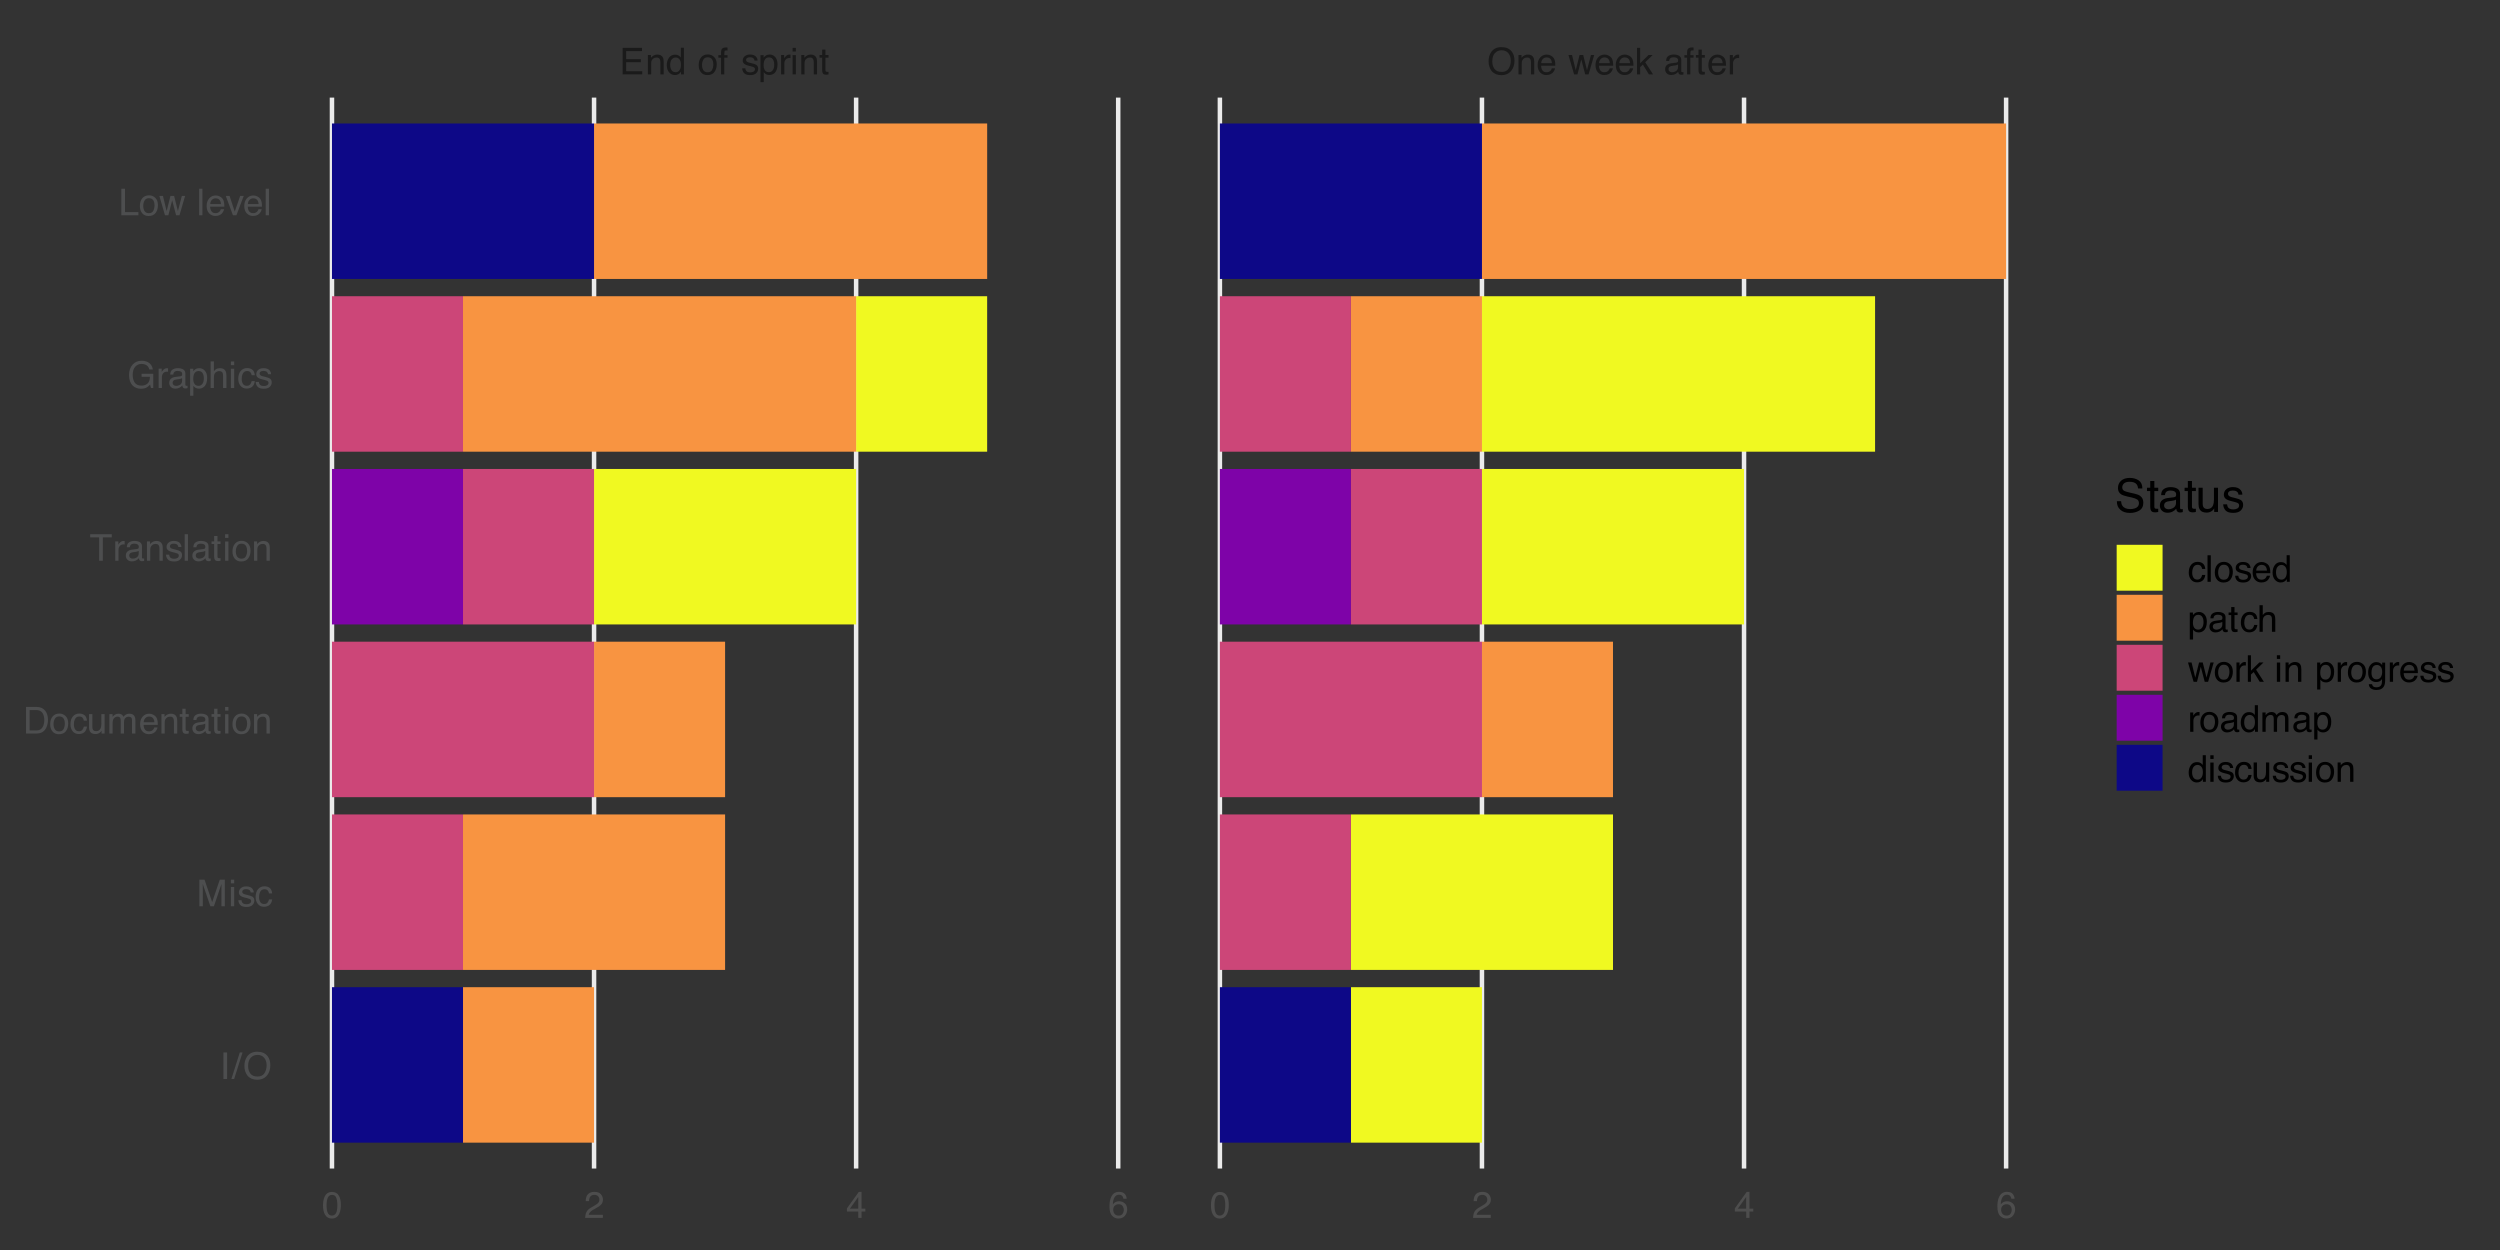 <?xml version="1.0" encoding="UTF-8"?>
<svg xmlns="http://www.w3.org/2000/svg" xmlns:xlink="http://www.w3.org/1999/xlink" width="864" height="432" viewBox="0 0 864 432">
<rect x="0" y="0" width="864" height="432" fill="#333333" stroke="none"/>
<defs>
<g>
<g id="glyph-0-0">
<path d="M 0.406 0 L 0.406 -9.172 L 7.703 -9.172 L 7.703 0 Z M 6.547 -1.156 L 6.547 -8.031 L 1.562 -8.031 L 1.562 -1.156 Z M 6.547 -1.156 "/>
</g>
<g id="glyph-0-1">
<path d="M 1.094 -9.172 L 7.781 -9.172 L 7.781 -8.047 L 2.312 -8.047 L 2.312 -5.266 L 7.375 -5.266 L 7.375 -4.203 L 2.312 -4.203 L 2.312 -1.094 L 7.875 -1.094 L 7.875 0 L 1.094 0 Z M 4.484 -9.172 Z M 4.484 -9.172 "/>
</g>
<g id="glyph-0-2">
<path d="M 0.828 -6.688 L 1.891 -6.688 L 1.891 -5.75 C 2.211 -6.133 2.551 -6.41 2.906 -6.578 C 3.258 -6.754 3.648 -6.844 4.078 -6.844 C 5.023 -6.844 5.664 -6.508 6 -5.844 C 6.188 -5.488 6.281 -4.973 6.281 -4.297 L 6.281 0 L 5.141 0 L 5.141 -4.219 C 5.141 -4.625 5.078 -4.953 4.953 -5.203 C 4.754 -5.617 4.395 -5.828 3.875 -5.828 C 3.602 -5.828 3.383 -5.801 3.219 -5.75 C 2.906 -5.656 2.633 -5.473 2.406 -5.203 C 2.219 -4.984 2.094 -4.754 2.031 -4.516 C 1.977 -4.273 1.953 -3.938 1.953 -3.5 L 1.953 0 L 0.828 0 Z M 3.469 -6.859 Z M 3.469 -6.859 "/>
</g>
<g id="glyph-0-3">
<path d="M 1.531 -3.266 C 1.531 -2.547 1.68 -1.945 1.984 -1.469 C 2.297 -0.988 2.785 -0.75 3.453 -0.75 C 3.973 -0.75 4.398 -0.973 4.734 -1.422 C 5.078 -1.867 5.25 -2.508 5.25 -3.344 C 5.25 -4.188 5.07 -4.812 4.719 -5.219 C 4.375 -5.625 3.945 -5.828 3.438 -5.828 C 2.875 -5.828 2.414 -5.609 2.062 -5.172 C 1.707 -4.742 1.531 -4.109 1.531 -3.266 Z M 3.234 -6.812 C 3.742 -6.812 4.172 -6.703 4.516 -6.484 C 4.711 -6.359 4.941 -6.141 5.203 -5.828 L 5.203 -9.203 L 6.281 -9.203 L 6.281 0 L 5.266 0 L 5.266 -0.938 C 5.004 -0.52 4.691 -0.219 4.328 -0.031 C 3.973 0.145 3.566 0.234 3.109 0.234 C 2.359 0.234 1.707 -0.078 1.156 -0.703 C 0.613 -1.328 0.344 -2.16 0.344 -3.203 C 0.344 -4.18 0.594 -5.023 1.094 -5.734 C 1.594 -6.453 2.305 -6.812 3.234 -6.812 Z M 3.234 -6.812 "/>
</g>
<g id="glyph-0-4">
</g>
<g id="glyph-0-5">
<path d="M 3.484 -0.719 C 4.223 -0.719 4.734 -1 5.016 -1.562 C 5.297 -2.133 5.438 -2.766 5.438 -3.453 C 5.438 -4.078 5.332 -4.586 5.125 -4.984 C 4.812 -5.598 4.27 -5.906 3.5 -5.906 C 2.812 -5.906 2.312 -5.641 2 -5.109 C 1.688 -4.586 1.531 -3.957 1.531 -3.219 C 1.531 -2.508 1.688 -1.914 2 -1.438 C 2.312 -0.957 2.805 -0.719 3.484 -0.719 Z M 3.531 -6.891 C 4.383 -6.891 5.109 -6.598 5.703 -6.016 C 6.305 -5.441 6.609 -4.598 6.609 -3.484 C 6.609 -2.41 6.344 -1.52 5.812 -0.812 C 5.289 -0.102 4.477 0.25 3.375 0.25 C 2.457 0.25 1.727 -0.062 1.188 -0.688 C 0.645 -1.312 0.375 -2.148 0.375 -3.203 C 0.375 -4.328 0.656 -5.223 1.219 -5.891 C 1.789 -6.555 2.562 -6.891 3.531 -6.891 Z M 3.484 -6.859 Z M 3.484 -6.859 "/>
</g>
<g id="glyph-0-6">
<path d="M 1.109 -7.703 C 1.117 -8.172 1.195 -8.516 1.344 -8.734 C 1.613 -9.117 2.125 -9.312 2.875 -9.312 C 2.938 -9.312 3.004 -9.305 3.078 -9.297 C 3.16 -9.297 3.25 -9.289 3.344 -9.281 L 3.344 -8.266 C 3.227 -8.266 3.145 -8.266 3.094 -8.266 C 3.039 -8.273 2.988 -8.281 2.938 -8.281 C 2.602 -8.281 2.398 -8.191 2.328 -8.016 C 2.266 -7.836 2.234 -7.383 2.234 -6.656 L 3.344 -6.656 L 3.344 -5.781 L 2.219 -5.781 L 2.219 0 L 1.109 0 L 1.109 -5.781 L 0.172 -5.781 L 0.172 -6.656 L 1.109 -6.656 Z M 1.109 -7.703 "/>
</g>
<g id="glyph-0-7">
<path d="M 1.5 -2.094 C 1.531 -1.719 1.625 -1.43 1.781 -1.234 C 2.062 -0.867 2.551 -0.688 3.25 -0.688 C 3.664 -0.688 4.031 -0.773 4.344 -0.953 C 4.664 -1.141 4.828 -1.426 4.828 -1.812 C 4.828 -2.094 4.695 -2.312 4.438 -2.469 C 4.281 -2.551 3.961 -2.656 3.484 -2.781 L 2.594 -3 C 2.02 -3.145 1.598 -3.305 1.328 -3.484 C 0.836 -3.785 0.594 -4.207 0.594 -4.75 C 0.594 -5.375 0.82 -5.879 1.281 -6.266 C 1.738 -6.66 2.352 -6.859 3.125 -6.859 C 4.133 -6.859 4.863 -6.566 5.312 -5.984 C 5.582 -5.609 5.719 -5.203 5.719 -4.766 L 4.656 -4.766 C 4.633 -5.023 4.539 -5.258 4.375 -5.469 C 4.125 -5.758 3.676 -5.906 3.031 -5.906 C 2.613 -5.906 2.297 -5.82 2.078 -5.656 C 1.859 -5.5 1.75 -5.285 1.75 -5.016 C 1.75 -4.723 1.891 -4.488 2.172 -4.312 C 2.336 -4.207 2.582 -4.117 2.906 -4.047 L 3.656 -3.859 C 4.469 -3.66 5.008 -3.473 5.281 -3.297 C 5.719 -3.004 5.938 -2.551 5.938 -1.938 C 5.938 -1.344 5.707 -0.828 5.25 -0.391 C 4.801 0.035 4.113 0.25 3.188 0.25 C 2.195 0.25 1.492 0.023 1.078 -0.422 C 0.66 -0.867 0.438 -1.426 0.406 -2.094 Z M 3.156 -6.859 Z M 3.156 -6.859 "/>
</g>
<g id="glyph-0-8">
<path d="M 3.656 -0.75 C 4.176 -0.75 4.609 -0.969 4.953 -1.406 C 5.305 -1.852 5.484 -2.516 5.484 -3.391 C 5.484 -3.922 5.406 -4.379 5.25 -4.766 C 4.957 -5.504 4.426 -5.875 3.656 -5.875 C 2.875 -5.875 2.336 -5.484 2.047 -4.703 C 1.891 -4.285 1.812 -3.754 1.812 -3.109 C 1.812 -2.598 1.891 -2.16 2.047 -1.797 C 2.336 -1.098 2.875 -0.75 3.656 -0.75 Z M 0.734 -6.656 L 1.828 -6.656 L 1.828 -5.781 C 2.055 -6.082 2.301 -6.316 2.562 -6.484 C 2.945 -6.734 3.395 -6.859 3.906 -6.859 C 4.664 -6.859 5.305 -6.566 5.828 -5.984 C 6.359 -5.398 6.625 -4.57 6.625 -3.5 C 6.625 -2.039 6.242 -1 5.484 -0.375 C 5.004 0.02 4.441 0.219 3.797 0.219 C 3.297 0.219 2.875 0.109 2.531 -0.109 C 2.332 -0.234 2.109 -0.445 1.859 -0.75 L 1.859 2.672 L 0.734 2.672 Z M 0.734 -6.656 "/>
</g>
<g id="glyph-0-9">
<path d="M 0.859 -6.688 L 1.922 -6.688 L 1.922 -5.531 C 2.016 -5.758 2.227 -6.035 2.562 -6.359 C 2.906 -6.68 3.301 -6.844 3.75 -6.844 C 3.77 -6.844 3.805 -6.836 3.859 -6.828 C 3.91 -6.828 3.992 -6.82 4.109 -6.812 L 4.109 -5.625 C 4.047 -5.633 3.984 -5.641 3.922 -5.641 C 3.867 -5.648 3.812 -5.656 3.75 -5.656 C 3.176 -5.656 2.738 -5.473 2.438 -5.109 C 2.133 -4.742 1.984 -4.32 1.984 -3.844 L 1.984 0 L 0.859 0 Z M 0.859 -6.688 "/>
</g>
<g id="glyph-0-10">
<path d="M 0.828 -6.656 L 1.969 -6.656 L 1.969 0 L 0.828 0 Z M 0.828 -9.172 L 1.969 -9.172 L 1.969 -7.906 L 0.828 -7.906 Z M 0.828 -9.172 "/>
</g>
<g id="glyph-0-11">
<path d="M 1.047 -8.562 L 2.188 -8.562 L 2.188 -6.688 L 3.25 -6.688 L 3.25 -5.781 L 2.188 -5.781 L 2.188 -1.406 C 2.188 -1.176 2.266 -1.02 2.422 -0.938 C 2.516 -0.895 2.66 -0.875 2.859 -0.875 C 2.91 -0.875 2.969 -0.875 3.031 -0.875 C 3.094 -0.875 3.164 -0.879 3.25 -0.891 L 3.25 0 C 3.125 0.039 2.988 0.066 2.844 0.078 C 2.707 0.098 2.562 0.109 2.406 0.109 C 1.875 0.109 1.516 -0.023 1.328 -0.297 C 1.141 -0.566 1.047 -0.914 1.047 -1.344 L 1.047 -5.781 L 0.141 -5.781 L 0.141 -6.688 L 1.047 -6.688 Z M 1.047 -8.562 "/>
</g>
<g id="glyph-0-12">
<path d="M 4.938 -9.422 C 6.551 -9.422 7.75 -8.898 8.531 -7.859 C 9.145 -7.047 9.453 -6.008 9.453 -4.75 C 9.453 -3.375 9.102 -2.234 8.406 -1.328 C 7.582 -0.266 6.414 0.266 4.906 0.266 C 3.5 0.266 2.391 -0.195 1.578 -1.125 C 0.859 -2.031 0.5 -3.172 0.5 -4.547 C 0.5 -5.785 0.805 -6.848 1.422 -7.734 C 2.211 -8.859 3.383 -9.422 4.938 -9.422 Z M 5.062 -0.844 C 6.156 -0.844 6.945 -1.234 7.438 -2.016 C 7.926 -2.805 8.172 -3.711 8.172 -4.734 C 8.172 -5.805 7.891 -6.672 7.328 -7.328 C 6.766 -7.992 5.992 -8.328 5.016 -8.328 C 4.066 -8.328 3.289 -8 2.688 -7.344 C 2.082 -6.695 1.781 -5.738 1.781 -4.469 C 1.781 -3.445 2.035 -2.586 2.547 -1.891 C 3.066 -1.191 3.906 -0.844 5.062 -0.844 Z M 4.969 -9.422 Z M 4.969 -9.422 "/>
</g>
<g id="glyph-0-13">
<path d="M 3.609 -6.844 C 4.086 -6.844 4.547 -6.727 4.984 -6.5 C 5.43 -6.281 5.773 -5.992 6.016 -5.641 C 6.234 -5.305 6.379 -4.914 6.453 -4.469 C 6.523 -4.156 6.562 -3.66 6.562 -2.984 L 1.656 -2.984 C 1.676 -2.305 1.836 -1.758 2.141 -1.344 C 2.441 -0.938 2.906 -0.734 3.531 -0.734 C 4.113 -0.734 4.582 -0.926 4.938 -1.312 C 5.133 -1.539 5.273 -1.801 5.359 -2.094 L 6.469 -2.094 C 6.438 -1.852 6.336 -1.582 6.172 -1.281 C 6.016 -0.977 5.832 -0.727 5.625 -0.531 C 5.281 -0.195 4.859 0.023 4.359 0.141 C 4.086 0.203 3.781 0.234 3.438 0.234 C 2.602 0.234 1.895 -0.066 1.312 -0.672 C 0.738 -1.273 0.453 -2.125 0.453 -3.219 C 0.453 -4.289 0.742 -5.16 1.328 -5.828 C 1.91 -6.504 2.672 -6.844 3.609 -6.844 Z M 5.406 -3.875 C 5.363 -4.363 5.258 -4.754 5.094 -5.047 C 4.781 -5.586 4.266 -5.859 3.547 -5.859 C 3.023 -5.859 2.586 -5.672 2.234 -5.297 C 1.891 -4.93 1.707 -4.457 1.688 -3.875 Z M 3.5 -6.859 Z M 3.5 -6.859 "/>
</g>
<g id="glyph-0-14">
<path d="M 1.344 -6.688 L 2.625 -1.422 L 3.938 -6.688 L 5.203 -6.688 L 6.516 -1.453 L 7.875 -6.688 L 9 -6.688 L 7.062 0 L 5.891 0 L 4.531 -5.188 L 3.219 0 L 2.047 0 L 0.109 -6.688 Z M 1.344 -6.688 "/>
</g>
<g id="glyph-0-15">
<path d="M 0.797 -9.172 L 1.875 -9.172 L 1.875 -3.844 L 4.766 -6.688 L 6.203 -6.688 L 3.641 -4.188 L 6.344 0 L 4.906 0 L 2.828 -3.375 L 1.875 -2.516 L 1.875 0 L 0.797 0 Z M 0.797 -9.172 "/>
</g>
<g id="glyph-0-16">
<path d="M 1.688 -1.781 C 1.688 -1.457 1.805 -1.203 2.047 -1.016 C 2.285 -0.828 2.566 -0.734 2.891 -0.734 C 3.285 -0.734 3.664 -0.82 4.031 -1 C 4.656 -1.312 4.969 -1.812 4.969 -2.5 L 4.969 -3.406 C 4.832 -3.32 4.656 -3.25 4.438 -3.188 C 4.227 -3.125 4.02 -3.082 3.812 -3.062 L 3.125 -2.969 C 2.719 -2.914 2.41 -2.832 2.203 -2.719 C 1.859 -2.52 1.688 -2.207 1.688 -1.781 Z M 4.406 -4.062 C 4.664 -4.094 4.844 -4.195 4.938 -4.375 C 4.977 -4.477 5 -4.625 5 -4.812 C 5 -5.195 4.863 -5.473 4.594 -5.641 C 4.32 -5.816 3.93 -5.906 3.422 -5.906 C 2.836 -5.906 2.422 -5.75 2.172 -5.438 C 2.035 -5.258 1.945 -5 1.906 -4.656 L 0.859 -4.656 C 0.879 -5.477 1.145 -6.051 1.656 -6.375 C 2.176 -6.695 2.773 -6.859 3.453 -6.859 C 4.234 -6.859 4.875 -6.707 5.375 -6.406 C 5.852 -6.102 6.094 -5.633 6.094 -5 L 6.094 -1.156 C 6.094 -1.031 6.117 -0.93 6.172 -0.859 C 6.223 -0.797 6.32 -0.766 6.469 -0.766 C 6.52 -0.766 6.578 -0.766 6.641 -0.766 C 6.703 -0.773 6.77 -0.785 6.844 -0.797 L 6.844 0.031 C 6.664 0.082 6.531 0.113 6.438 0.125 C 6.352 0.133 6.227 0.141 6.062 0.141 C 5.676 0.141 5.395 0.004 5.219 -0.266 C 5.133 -0.41 5.07 -0.617 5.031 -0.891 C 4.801 -0.586 4.473 -0.328 4.047 -0.109 C 3.617 0.109 3.145 0.219 2.625 0.219 C 2 0.219 1.488 0.031 1.094 -0.344 C 0.707 -0.719 0.516 -1.188 0.516 -1.75 C 0.516 -2.375 0.707 -2.859 1.094 -3.203 C 1.477 -3.547 1.988 -3.754 2.625 -3.828 Z M 3.484 -6.859 Z M 3.484 -6.859 "/>
</g>
<g id="glyph-0-17">
<path d="M 3.469 -8.953 C 4.625 -8.953 5.457 -8.473 5.969 -7.516 C 6.375 -6.773 6.578 -5.766 6.578 -4.484 C 6.578 -3.266 6.395 -2.258 6.031 -1.469 C 5.508 -0.32 4.648 0.25 3.453 0.25 C 2.379 0.25 1.582 -0.219 1.062 -1.156 C 0.625 -1.938 0.406 -2.984 0.406 -4.297 C 0.406 -5.305 0.535 -6.176 0.797 -6.906 C 1.285 -8.27 2.176 -8.953 3.469 -8.953 Z M 3.453 -0.781 C 4.035 -0.781 4.5 -1.035 4.844 -1.547 C 5.188 -2.066 5.359 -3.031 5.359 -4.438 C 5.359 -5.457 5.234 -6.297 4.984 -6.953 C 4.734 -7.609 4.25 -7.938 3.531 -7.938 C 2.863 -7.938 2.379 -7.625 2.078 -7 C 1.773 -6.375 1.625 -5.457 1.625 -4.25 C 1.625 -3.332 1.719 -2.598 1.906 -2.047 C 2.207 -1.203 2.723 -0.781 3.453 -0.781 Z M 3.453 -0.781 "/>
</g>
<g id="glyph-0-18">
<path d="M 0.406 0 C 0.445 -0.77 0.602 -1.441 0.875 -2.016 C 1.156 -2.586 1.695 -3.102 2.5 -3.562 L 3.703 -4.266 C 4.234 -4.578 4.609 -4.844 4.828 -5.062 C 5.172 -5.406 5.344 -5.801 5.344 -6.25 C 5.344 -6.77 5.188 -7.18 4.875 -7.484 C 4.562 -7.797 4.145 -7.953 3.625 -7.953 C 2.852 -7.953 2.32 -7.66 2.031 -7.078 C 1.863 -6.766 1.773 -6.332 1.766 -5.781 L 0.625 -5.781 C 0.633 -6.551 0.773 -7.18 1.047 -7.672 C 1.535 -8.547 2.395 -8.984 3.625 -8.984 C 4.656 -8.984 5.406 -8.703 5.875 -8.141 C 6.344 -7.586 6.578 -6.973 6.578 -6.297 C 6.578 -5.578 6.328 -4.969 5.828 -4.469 C 5.535 -4.164 5.016 -3.805 4.266 -3.391 L 3.406 -2.906 C 3 -2.688 2.676 -2.473 2.438 -2.266 C 2.02 -1.898 1.758 -1.5 1.656 -1.062 L 6.547 -1.062 L 6.547 0 Z M 0.406 0 "/>
</g>
<g id="glyph-0-19">
<path d="M 4.234 -3.172 L 4.234 -7.219 L 1.359 -3.172 Z M 4.25 0 L 4.25 -2.188 L 0.328 -2.188 L 0.328 -3.281 L 4.422 -8.969 L 5.375 -8.969 L 5.375 -3.172 L 6.688 -3.172 L 6.688 -2.188 L 5.375 -2.188 L 5.375 0 Z M 4.25 0 "/>
</g>
<g id="glyph-0-20">
<path d="M 3.75 -8.984 C 4.75 -8.984 5.441 -8.723 5.828 -8.203 C 6.223 -7.68 6.422 -7.148 6.422 -6.609 L 5.312 -6.609 C 5.25 -6.961 5.145 -7.238 5 -7.438 C 4.727 -7.812 4.316 -8 3.766 -8 C 3.129 -8 2.625 -7.707 2.25 -7.125 C 1.883 -6.539 1.68 -5.707 1.641 -4.625 C 1.898 -5.008 2.227 -5.297 2.625 -5.484 C 2.977 -5.648 3.375 -5.734 3.812 -5.734 C 4.562 -5.734 5.211 -5.492 5.766 -5.016 C 6.328 -4.535 6.609 -3.82 6.609 -2.875 C 6.609 -2.062 6.344 -1.336 5.812 -0.703 C 5.289 -0.078 4.539 0.234 3.562 0.234 C 2.727 0.234 2.004 -0.082 1.391 -0.719 C 0.785 -1.352 0.484 -2.426 0.484 -3.938 C 0.484 -5.039 0.617 -5.984 0.891 -6.766 C 1.41 -8.242 2.363 -8.984 3.75 -8.984 Z M 3.656 -0.766 C 4.25 -0.766 4.691 -0.961 4.984 -1.359 C 5.285 -1.766 5.438 -2.238 5.438 -2.781 C 5.438 -3.238 5.301 -3.672 5.031 -4.078 C 4.77 -4.492 4.297 -4.703 3.609 -4.703 C 3.117 -4.703 2.691 -4.539 2.328 -4.219 C 1.961 -3.906 1.781 -3.426 1.781 -2.781 C 1.781 -2.207 1.945 -1.727 2.281 -1.344 C 2.613 -0.957 3.07 -0.766 3.656 -0.766 Z M 3.656 -0.766 "/>
</g>
<g id="glyph-0-21">
<path d="M 1.25 -9.172 L 2.516 -9.172 L 2.516 0 L 1.25 0 Z M 1.25 -9.172 "/>
</g>
<g id="glyph-0-22">
<path d="M 2.906 -9.172 L 3.859 -9.172 L 0.953 0 L 0 0 Z M 2.906 -9.172 "/>
</g>
<g id="glyph-0-23">
<path d="M 0.938 -9.172 L 2.719 -9.172 L 5.359 -1.422 L 7.984 -9.172 L 9.734 -9.172 L 9.734 0 L 8.562 0 L 8.562 -5.422 C 8.562 -5.609 8.562 -5.914 8.562 -6.344 C 8.57 -6.781 8.578 -7.242 8.578 -7.734 L 5.969 0 L 4.734 0 L 2.094 -7.734 L 2.094 -7.453 C 2.094 -7.234 2.098 -6.895 2.109 -6.438 C 2.117 -5.977 2.125 -5.641 2.125 -5.422 L 2.125 0 L 0.938 0 Z M 0.938 -9.172 "/>
</g>
<g id="glyph-0-24">
<path d="M 3.406 -6.891 C 4.156 -6.891 4.766 -6.703 5.234 -6.328 C 5.711 -5.961 6 -5.332 6.094 -4.438 L 5 -4.438 C 4.938 -4.852 4.785 -5.195 4.547 -5.469 C 4.305 -5.738 3.926 -5.875 3.406 -5.875 C 2.688 -5.875 2.176 -5.523 1.875 -4.828 C 1.664 -4.379 1.562 -3.82 1.562 -3.156 C 1.562 -2.477 1.703 -1.91 1.984 -1.453 C 2.273 -0.992 2.723 -0.766 3.328 -0.766 C 3.797 -0.766 4.164 -0.906 4.438 -1.188 C 4.707 -1.477 4.895 -1.875 5 -2.375 L 6.094 -2.375 C 5.969 -1.477 5.656 -0.828 5.156 -0.422 C 4.656 -0.016 4.02 0.188 3.25 0.188 C 2.375 0.188 1.676 -0.129 1.156 -0.766 C 0.633 -1.398 0.375 -2.195 0.375 -3.156 C 0.375 -4.332 0.656 -5.25 1.219 -5.906 C 1.789 -6.562 2.52 -6.891 3.406 -6.891 Z M 3.234 -6.859 Z M 3.234 -6.859 "/>
</g>
<g id="glyph-0-25">
<path d="M 4.5 -1.062 C 4.914 -1.062 5.258 -1.102 5.531 -1.188 C 6.02 -1.352 6.414 -1.664 6.719 -2.125 C 6.969 -2.5 7.145 -2.977 7.25 -3.562 C 7.312 -3.906 7.344 -4.223 7.344 -4.516 C 7.344 -5.648 7.117 -6.531 6.672 -7.156 C 6.223 -7.789 5.492 -8.109 4.484 -8.109 L 2.281 -8.109 L 2.281 -1.062 Z M 1.031 -9.172 L 4.75 -9.172 C 6.008 -9.172 6.988 -8.723 7.688 -7.828 C 8.301 -7.023 8.609 -5.992 8.609 -4.734 C 8.609 -3.754 8.426 -2.875 8.062 -2.094 C 7.414 -0.695 6.305 0 4.734 0 L 1.031 0 Z M 1.031 -9.172 "/>
</g>
<g id="glyph-0-26">
<path d="M 1.953 -6.688 L 1.953 -2.25 C 1.953 -1.906 2.004 -1.625 2.109 -1.406 C 2.305 -1.008 2.68 -0.812 3.234 -0.812 C 4.016 -0.812 4.547 -1.16 4.828 -1.859 C 4.984 -2.234 5.062 -2.75 5.062 -3.406 L 5.062 -6.688 L 6.188 -6.688 L 6.188 0 L 5.125 0 L 5.141 -0.984 C 4.992 -0.734 4.812 -0.52 4.594 -0.344 C 4.164 0.008 3.645 0.188 3.031 0.188 C 2.07 0.188 1.422 -0.133 1.078 -0.781 C 0.891 -1.113 0.797 -1.566 0.797 -2.141 L 0.797 -6.688 Z M 3.5 -6.859 Z M 3.5 -6.859 "/>
</g>
<g id="glyph-0-27">
<path d="M 0.828 -6.688 L 1.938 -6.688 L 1.938 -5.75 C 2.207 -6.07 2.445 -6.305 2.656 -6.453 C 3.031 -6.711 3.453 -6.844 3.922 -6.844 C 4.453 -6.844 4.883 -6.711 5.219 -6.453 C 5.395 -6.297 5.562 -6.07 5.719 -5.781 C 5.969 -6.145 6.258 -6.41 6.594 -6.578 C 6.926 -6.754 7.305 -6.844 7.734 -6.844 C 8.629 -6.844 9.238 -6.52 9.562 -5.875 C 9.738 -5.52 9.828 -5.047 9.828 -4.453 L 9.828 0 L 8.656 0 L 8.656 -4.656 C 8.656 -5.094 8.539 -5.395 8.312 -5.562 C 8.094 -5.727 7.828 -5.812 7.516 -5.812 C 7.066 -5.812 6.68 -5.664 6.359 -5.375 C 6.047 -5.082 5.891 -4.586 5.891 -3.891 L 5.891 0 L 4.75 0 L 4.75 -4.375 C 4.75 -4.82 4.695 -5.148 4.594 -5.359 C 4.414 -5.672 4.094 -5.828 3.625 -5.828 C 3.207 -5.828 2.82 -5.66 2.469 -5.328 C 2.125 -5.004 1.953 -4.41 1.953 -3.547 L 1.953 0 L 0.828 0 Z M 0.828 -6.688 "/>
</g>
<g id="glyph-0-28">
<path d="M 7.656 -9.172 L 7.656 -8.078 L 4.562 -8.078 L 4.562 0 L 3.297 0 L 3.297 -8.078 L 0.203 -8.078 L 0.203 -9.172 Z M 7.656 -9.172 "/>
</g>
<g id="glyph-0-29">
<path d="M 0.859 -9.172 L 1.984 -9.172 L 1.984 0 L 0.859 0 Z M 0.859 -9.172 "/>
</g>
<g id="glyph-0-30">
<path d="M 4.938 -9.422 C 5.801 -9.422 6.547 -9.254 7.172 -8.922 C 8.086 -8.441 8.648 -7.602 8.859 -6.406 L 7.625 -6.406 C 7.469 -7.07 7.156 -7.555 6.688 -7.859 C 6.219 -8.172 5.625 -8.328 4.906 -8.328 C 4.062 -8.328 3.348 -8.004 2.766 -7.359 C 2.18 -6.723 1.891 -5.773 1.891 -4.516 C 1.891 -3.422 2.129 -2.531 2.609 -1.844 C 3.086 -1.164 3.867 -0.828 4.953 -0.828 C 5.785 -0.828 6.473 -1.066 7.016 -1.547 C 7.555 -2.023 7.832 -2.801 7.844 -3.875 L 4.969 -3.875 L 4.969 -4.906 L 9 -4.906 L 9 0 L 8.203 0 L 7.906 -1.188 C 7.477 -0.719 7.102 -0.395 6.781 -0.219 C 6.238 0.094 5.547 0.25 4.703 0.25 C 3.617 0.25 2.688 -0.102 1.906 -0.812 C 1.051 -1.695 0.625 -2.91 0.625 -4.453 C 0.625 -5.984 1.039 -7.203 1.875 -8.109 C 2.664 -8.984 3.688 -9.422 4.938 -9.422 Z M 4.734 -9.422 Z M 4.734 -9.422 "/>
</g>
<g id="glyph-0-31">
<path d="M 0.828 -9.203 L 1.953 -9.203 L 1.953 -5.781 C 2.211 -6.125 2.453 -6.363 2.672 -6.5 C 3.035 -6.738 3.488 -6.859 4.031 -6.859 C 5 -6.859 5.656 -6.52 6 -5.844 C 6.188 -5.469 6.281 -4.953 6.281 -4.297 L 6.281 0 L 5.125 0 L 5.125 -4.219 C 5.125 -4.707 5.062 -5.066 4.938 -5.297 C 4.727 -5.66 4.344 -5.844 3.781 -5.844 C 3.32 -5.844 2.898 -5.68 2.516 -5.359 C 2.141 -5.047 1.953 -4.441 1.953 -3.547 L 1.953 0 L 0.828 0 Z M 0.828 -9.203 "/>
</g>
<g id="glyph-0-32">
<path d="M 0.969 -9.172 L 2.219 -9.172 L 2.219 -1.094 L 6.859 -1.094 L 6.859 0 L 0.969 0 Z M 0.969 -9.172 "/>
</g>
<g id="glyph-0-33">
<path d="M 1.375 -6.688 L 3.156 -1.25 L 5.031 -6.688 L 6.266 -6.688 L 3.734 0 L 2.531 0 L 0.062 -6.688 Z M 1.375 -6.688 "/>
</g>
<g id="glyph-0-34">
<path d="M 3.188 -6.812 C 3.707 -6.812 4.164 -6.68 4.562 -6.422 C 4.77 -6.273 4.988 -6.062 5.219 -5.781 L 5.219 -6.625 L 6.25 -6.625 L 6.25 -0.547 C 6.25 0.305 6.125 0.977 5.875 1.469 C 5.406 2.375 4.523 2.828 3.234 2.828 C 2.516 2.828 1.906 2.664 1.406 2.344 C 0.914 2.02 0.645 1.516 0.594 0.828 L 1.734 0.828 C 1.785 1.129 1.895 1.363 2.062 1.531 C 2.312 1.781 2.707 1.906 3.25 1.906 C 4.113 1.906 4.68 1.598 4.953 0.984 C 5.109 0.629 5.18 -0.008 5.172 -0.938 C 4.941 -0.594 4.664 -0.336 4.344 -0.172 C 4.031 -0.004 3.613 0.078 3.094 0.078 C 2.375 0.078 1.738 -0.176 1.188 -0.688 C 0.645 -1.207 0.375 -2.062 0.375 -3.25 C 0.375 -4.363 0.648 -5.234 1.203 -5.859 C 1.754 -6.492 2.414 -6.812 3.188 -6.812 Z M 5.219 -3.375 C 5.219 -4.207 5.047 -4.82 4.703 -5.219 C 4.359 -5.613 3.922 -5.812 3.391 -5.812 C 2.598 -5.812 2.055 -5.441 1.766 -4.703 C 1.609 -4.305 1.531 -3.789 1.531 -3.156 C 1.531 -2.395 1.68 -1.816 1.984 -1.422 C 2.297 -1.035 2.711 -0.844 3.234 -0.844 C 4.035 -0.844 4.602 -1.207 4.938 -1.938 C 5.125 -2.344 5.219 -2.82 5.219 -3.375 Z M 3.312 -6.859 Z M 3.312 -6.859 "/>
</g>
<g id="glyph-1-0">
<path d="M 0.516 0 L 0.516 -11.484 L 9.625 -11.484 L 9.625 0 Z M 8.188 -1.438 L 8.188 -10.047 L 1.953 -10.047 L 1.953 -1.438 Z M 8.188 -1.438 "/>
</g>
<g id="glyph-1-1">
<path d="M 2.234 -3.703 C 2.273 -3.055 2.43 -2.531 2.703 -2.125 C 3.211 -1.363 4.117 -0.984 5.422 -0.984 C 6.004 -0.984 6.535 -1.066 7.016 -1.234 C 7.941 -1.555 8.406 -2.133 8.406 -2.969 C 8.406 -3.594 8.211 -4.035 7.828 -4.297 C 7.43 -4.555 6.812 -4.785 5.969 -4.984 L 4.406 -5.328 C 3.395 -5.555 2.676 -5.812 2.25 -6.094 C 1.52 -6.57 1.156 -7.285 1.156 -8.234 C 1.156 -9.266 1.508 -10.109 2.219 -10.766 C 2.938 -11.43 3.953 -11.766 5.266 -11.766 C 6.461 -11.766 7.484 -11.473 8.328 -10.891 C 9.172 -10.316 9.594 -9.391 9.594 -8.109 L 8.125 -8.109 C 8.051 -8.723 7.883 -9.195 7.625 -9.531 C 7.156 -10.125 6.352 -10.422 5.219 -10.422 C 4.301 -10.422 3.641 -10.227 3.234 -9.844 C 2.836 -9.457 2.641 -9.008 2.641 -8.5 C 2.641 -7.938 2.875 -7.523 3.344 -7.266 C 3.645 -7.098 4.336 -6.891 5.422 -6.641 L 7.031 -6.281 C 7.812 -6.102 8.41 -5.859 8.828 -5.547 C 9.555 -5.016 9.922 -4.238 9.922 -3.219 C 9.922 -1.945 9.457 -1.035 8.531 -0.484 C 7.613 0.066 6.539 0.344 5.312 0.344 C 3.883 0.344 2.77 -0.023 1.969 -0.766 C 1.156 -1.484 0.758 -2.461 0.781 -3.703 Z M 5.375 -11.797 Z M 5.375 -11.797 "/>
</g>
<g id="glyph-1-2">
<path d="M 1.312 -10.703 L 2.734 -10.703 L 2.734 -8.375 L 4.078 -8.375 L 4.078 -7.219 L 2.734 -7.219 L 2.734 -1.766 C 2.734 -1.473 2.832 -1.273 3.031 -1.172 C 3.145 -1.117 3.328 -1.094 3.578 -1.094 C 3.648 -1.094 3.723 -1.094 3.797 -1.094 C 3.879 -1.094 3.973 -1.098 4.078 -1.109 L 4.078 0 C 3.91 0.051 3.738 0.086 3.562 0.109 C 3.395 0.129 3.207 0.141 3 0.141 C 2.344 0.141 1.895 -0.023 1.656 -0.359 C 1.426 -0.703 1.312 -1.145 1.312 -1.688 L 1.312 -7.219 L 0.188 -7.219 L 0.188 -8.375 L 1.312 -8.375 Z M 1.312 -10.703 "/>
</g>
<g id="glyph-1-3">
<path d="M 2.109 -2.234 C 2.109 -1.828 2.254 -1.504 2.547 -1.266 C 2.848 -1.035 3.203 -0.922 3.609 -0.922 C 4.109 -0.922 4.586 -1.035 5.047 -1.266 C 5.828 -1.641 6.219 -2.258 6.219 -3.125 L 6.219 -4.266 C 6.051 -4.148 5.832 -4.055 5.562 -3.984 C 5.289 -3.91 5.023 -3.859 4.766 -3.828 L 3.906 -3.719 C 3.395 -3.656 3.016 -3.551 2.766 -3.406 C 2.328 -3.156 2.109 -2.766 2.109 -2.234 Z M 5.516 -5.078 C 5.836 -5.117 6.055 -5.254 6.172 -5.484 C 6.234 -5.609 6.266 -5.785 6.266 -6.016 C 6.266 -6.492 6.094 -6.844 5.75 -7.062 C 5.406 -7.281 4.914 -7.391 4.281 -7.391 C 3.551 -7.391 3.031 -7.191 2.719 -6.797 C 2.551 -6.578 2.441 -6.25 2.391 -5.812 L 1.078 -5.812 C 1.098 -6.844 1.43 -7.562 2.078 -7.969 C 2.723 -8.375 3.469 -8.578 4.312 -8.578 C 5.301 -8.578 6.102 -8.391 6.719 -8.016 C 7.32 -7.641 7.625 -7.055 7.625 -6.266 L 7.625 -1.438 C 7.625 -1.289 7.656 -1.172 7.719 -1.078 C 7.781 -0.992 7.906 -0.953 8.094 -0.953 C 8.156 -0.953 8.223 -0.957 8.297 -0.969 C 8.379 -0.977 8.469 -0.988 8.562 -1 L 8.562 0.047 C 8.344 0.109 8.176 0.145 8.062 0.156 C 7.945 0.176 7.789 0.188 7.594 0.188 C 7.102 0.188 6.75 0.008 6.531 -0.344 C 6.414 -0.52 6.336 -0.773 6.297 -1.109 C 6.004 -0.734 5.586 -0.406 5.047 -0.125 C 4.516 0.145 3.926 0.281 3.281 0.281 C 2.508 0.281 1.875 0.047 1.375 -0.422 C 0.883 -0.898 0.641 -1.492 0.641 -2.203 C 0.641 -2.973 0.879 -3.57 1.359 -4 C 1.848 -4.426 2.488 -4.691 3.281 -4.797 Z M 4.359 -8.578 Z M 4.359 -8.578 "/>
</g>
<g id="glyph-1-4">
<path d="M 2.438 -8.375 L 2.438 -2.812 C 2.438 -2.383 2.504 -2.035 2.641 -1.766 C 2.891 -1.266 3.359 -1.016 4.047 -1.016 C 5.023 -1.016 5.691 -1.453 6.047 -2.328 C 6.234 -2.797 6.328 -3.441 6.328 -4.266 L 6.328 -8.375 L 7.734 -8.375 L 7.734 0 L 6.406 0 L 6.422 -1.234 C 6.242 -0.922 6.02 -0.656 5.75 -0.438 C 5.207 0.008 4.555 0.234 3.797 0.234 C 2.598 0.234 1.785 -0.164 1.359 -0.969 C 1.117 -1.395 1 -1.969 1 -2.688 L 1 -8.375 Z M 4.375 -8.578 Z M 4.375 -8.578 "/>
</g>
<g id="glyph-1-5">
<path d="M 1.875 -2.625 C 1.914 -2.156 2.031 -1.797 2.219 -1.547 C 2.57 -1.098 3.188 -0.875 4.062 -0.875 C 4.582 -0.875 5.039 -0.984 5.438 -1.203 C 5.832 -1.43 6.031 -1.785 6.031 -2.266 C 6.031 -2.617 5.875 -2.891 5.562 -3.078 C 5.352 -3.191 4.953 -3.328 4.359 -3.484 L 3.234 -3.766 C 2.523 -3.941 2 -4.141 1.656 -4.359 C 1.051 -4.734 0.75 -5.258 0.75 -5.938 C 0.75 -6.727 1.035 -7.367 1.609 -7.859 C 2.18 -8.348 2.945 -8.594 3.906 -8.594 C 5.164 -8.594 6.078 -8.223 6.641 -7.484 C 6.984 -7.016 7.148 -6.508 7.141 -5.969 L 5.812 -5.969 C 5.789 -6.281 5.68 -6.566 5.484 -6.828 C 5.16 -7.203 4.598 -7.391 3.797 -7.391 C 3.266 -7.391 2.863 -7.285 2.594 -7.078 C 2.32 -6.879 2.188 -6.613 2.188 -6.281 C 2.188 -5.914 2.363 -5.625 2.719 -5.406 C 2.926 -5.27 3.234 -5.156 3.641 -5.062 L 4.578 -4.828 C 5.586 -4.586 6.266 -4.352 6.609 -4.125 C 7.148 -3.758 7.422 -3.191 7.422 -2.422 C 7.422 -1.68 7.141 -1.035 6.578 -0.484 C 6.016 0.055 5.156 0.328 4 0.328 C 2.75 0.328 1.863 0.047 1.344 -0.516 C 0.832 -1.086 0.555 -1.789 0.516 -2.625 Z M 3.953 -8.578 Z M 3.953 -8.578 "/>
</g>
</g>
<clipPath id="clip-0">
<path clip-rule="nonzero" d="M 113 33.723 L 116 33.723 L 116 403.855 L 113 403.855 Z M 113 33.723 "/>
</clipPath>
<clipPath id="clip-1">
<path clip-rule="nonzero" d="M 204 33.723 L 207 33.723 L 207 403.855 L 204 403.855 Z M 204 33.723 "/>
</clipPath>
<clipPath id="clip-2">
<path clip-rule="nonzero" d="M 295 33.723 L 297 33.723 L 297 403.855 L 295 403.855 Z M 295 33.723 "/>
</clipPath>
<clipPath id="clip-3">
<path clip-rule="nonzero" d="M 385 33.723 L 388 33.723 L 388 403.855 L 385 403.855 Z M 385 33.723 "/>
</clipPath>
<clipPath id="clip-4">
<path clip-rule="nonzero" d="M 420 33.723 L 423 33.723 L 423 403.855 L 420 403.855 Z M 420 33.723 "/>
</clipPath>
<clipPath id="clip-5">
<path clip-rule="nonzero" d="M 511 33.723 L 513 33.723 L 513 403.855 L 511 403.855 Z M 511 33.723 "/>
</clipPath>
<clipPath id="clip-6">
<path clip-rule="nonzero" d="M 601 33.723 L 604 33.723 L 604 403.855 L 601 403.855 Z M 601 33.723 "/>
</clipPath>
<clipPath id="clip-7">
<path clip-rule="nonzero" d="M 692 33.723 L 695 33.723 L 695 403.855 L 692 403.855 Z M 692 33.723 "/>
</clipPath>
</defs>
<g clip-path="url(#clip-0)">
<path fill="none" stroke-width="1.552" stroke-linecap="butt" stroke-linejoin="round" stroke="rgb(92.157%, 92.157%, 92.157%)" stroke-opacity="1" stroke-miterlimit="10" d="M 114.73 403.855 L 114.73 33.723 "/>
</g>
<g clip-path="url(#clip-1)">
<path fill="none" stroke-width="1.552" stroke-linecap="butt" stroke-linejoin="round" stroke="rgb(92.157%, 92.157%, 92.157%)" stroke-opacity="1" stroke-miterlimit="10" d="M 205.305 403.855 L 205.305 33.723 "/>
</g>
<g clip-path="url(#clip-2)">
<path fill="none" stroke-width="1.552" stroke-linecap="butt" stroke-linejoin="round" stroke="rgb(92.157%, 92.157%, 92.157%)" stroke-opacity="1" stroke-miterlimit="10" d="M 295.875 403.855 L 295.875 33.723 "/>
</g>
<g clip-path="url(#clip-3)">
<path fill="none" stroke-width="1.552" stroke-linecap="butt" stroke-linejoin="round" stroke="rgb(92.157%, 92.157%, 92.157%)" stroke-opacity="1" stroke-miterlimit="10" d="M 386.449 403.855 L 386.449 33.723 "/>
</g>
<path fill-rule="nonzero" fill="rgb(97.255%, 58.039%, 25.49%)" fill-opacity="1" d="M 205.305 275.504 L 250.59 275.504 L 250.59 221.773 L 205.305 221.773 Z M 205.305 275.504 "/>
<path fill-rule="nonzero" fill="rgb(80%, 27.451%, 47.059%)" fill-opacity="1" d="M 114.73 275.504 L 205.305 275.504 L 205.305 221.773 L 114.73 221.773 Z M 114.73 275.504 "/>
<path fill-rule="nonzero" fill="rgb(94.118%, 97.647%, 12.941%)" fill-opacity="1" d="M 295.875 156.105 L 341.16 156.105 L 341.16 102.375 L 295.875 102.375 Z M 295.875 156.105 "/>
<path fill-rule="nonzero" fill="rgb(97.255%, 58.039%, 25.49%)" fill-opacity="1" d="M 160.016 156.105 L 295.875 156.105 L 295.875 102.375 L 160.016 102.375 Z M 160.016 156.105 "/>
<path fill-rule="nonzero" fill="rgb(80%, 27.451%, 47.059%)" fill-opacity="1" d="M 114.73 156.105 L 160.016 156.105 L 160.016 102.375 L 114.73 102.375 Z M 114.73 156.105 "/>
<path fill-rule="nonzero" fill="rgb(97.255%, 58.039%, 25.49%)" fill-opacity="1" d="M 160.016 394.902 L 205.301 394.902 L 205.301 341.172 L 160.016 341.172 Z M 160.016 394.902 "/>
<path fill-rule="nonzero" fill="rgb(5.098%, 3.137%, 52.941%)" fill-opacity="1" d="M 114.73 394.902 L 160.016 394.902 L 160.016 341.172 L 114.73 341.172 Z M 114.73 394.902 "/>
<path fill-rule="nonzero" fill="rgb(97.255%, 58.039%, 25.49%)" fill-opacity="1" d="M 205.305 96.406 L 341.164 96.406 L 341.164 42.676 L 205.305 42.676 Z M 205.305 96.406 "/>
<path fill-rule="nonzero" fill="rgb(5.098%, 3.137%, 52.941%)" fill-opacity="1" d="M 114.73 96.406 L 205.305 96.406 L 205.305 42.676 L 114.73 42.676 Z M 114.73 96.406 "/>
<path fill-rule="nonzero" fill="rgb(97.255%, 58.039%, 25.49%)" fill-opacity="1" d="M 160.016 335.203 L 250.59 335.203 L 250.59 281.473 L 160.016 281.473 Z M 160.016 335.203 "/>
<path fill-rule="nonzero" fill="rgb(80%, 27.451%, 47.059%)" fill-opacity="1" d="M 114.73 335.203 L 160.016 335.203 L 160.016 281.473 L 114.73 281.473 Z M 114.73 335.203 "/>
<path fill-rule="nonzero" fill="rgb(94.118%, 97.647%, 12.941%)" fill-opacity="1" d="M 205.305 215.805 L 295.879 215.805 L 295.879 162.074 L 205.305 162.074 Z M 205.305 215.805 "/>
<path fill-rule="nonzero" fill="rgb(80%, 27.451%, 47.059%)" fill-opacity="1" d="M 160.016 215.805 L 205.301 215.805 L 205.301 162.074 L 160.016 162.074 Z M 160.016 215.805 "/>
<path fill-rule="nonzero" fill="rgb(49.412%, 1.176%, 65.882%)" fill-opacity="1" d="M 114.73 215.805 L 160.016 215.805 L 160.016 162.074 L 114.73 162.074 Z M 114.73 215.805 "/>
<g clip-path="url(#clip-4)">
<path fill="none" stroke-width="1.552" stroke-linecap="butt" stroke-linejoin="round" stroke="rgb(92.157%, 92.157%, 92.157%)" stroke-opacity="1" stroke-miterlimit="10" d="M 421.594 403.855 L 421.594 33.723 "/>
</g>
<g clip-path="url(#clip-5)">
<path fill="none" stroke-width="1.552" stroke-linecap="butt" stroke-linejoin="round" stroke="rgb(92.157%, 92.157%, 92.157%)" stroke-opacity="1" stroke-miterlimit="10" d="M 512.164 403.855 L 512.164 33.723 "/>
</g>
<g clip-path="url(#clip-6)">
<path fill="none" stroke-width="1.552" stroke-linecap="butt" stroke-linejoin="round" stroke="rgb(92.157%, 92.157%, 92.157%)" stroke-opacity="1" stroke-miterlimit="10" d="M 602.738 403.855 L 602.738 33.723 "/>
</g>
<g clip-path="url(#clip-7)">
<path fill="none" stroke-width="1.552" stroke-linecap="butt" stroke-linejoin="round" stroke="rgb(92.157%, 92.157%, 92.157%)" stroke-opacity="1" stroke-miterlimit="10" d="M 693.312 403.855 L 693.312 33.723 "/>
</g>
<path fill-rule="nonzero" fill="rgb(97.255%, 58.039%, 25.49%)" fill-opacity="1" d="M 512.164 275.504 L 557.449 275.504 L 557.449 221.773 L 512.164 221.773 Z M 512.164 275.504 "/>
<path fill-rule="nonzero" fill="rgb(80%, 27.451%, 47.059%)" fill-opacity="1" d="M 421.594 275.504 L 512.168 275.504 L 512.168 221.773 L 421.594 221.773 Z M 421.594 275.504 "/>
<path fill-rule="nonzero" fill="rgb(94.118%, 97.647%, 12.941%)" fill-opacity="1" d="M 512.164 156.105 L 648.023 156.105 L 648.023 102.375 L 512.164 102.375 Z M 512.164 156.105 "/>
<path fill-rule="nonzero" fill="rgb(97.255%, 58.039%, 25.49%)" fill-opacity="1" d="M 466.879 156.105 L 512.164 156.105 L 512.164 102.375 L 466.879 102.375 Z M 466.879 156.105 "/>
<path fill-rule="nonzero" fill="rgb(80%, 27.451%, 47.059%)" fill-opacity="1" d="M 421.594 156.105 L 466.879 156.105 L 466.879 102.375 L 421.594 102.375 Z M 421.594 156.105 "/>
<path fill-rule="nonzero" fill="rgb(94.118%, 97.647%, 12.941%)" fill-opacity="1" d="M 466.879 394.902 L 512.164 394.902 L 512.164 341.172 L 466.879 341.172 Z M 466.879 394.902 "/>
<path fill-rule="nonzero" fill="rgb(5.098%, 3.137%, 52.941%)" fill-opacity="1" d="M 421.594 394.902 L 466.879 394.902 L 466.879 341.172 L 421.594 341.172 Z M 421.594 394.902 "/>
<path fill-rule="nonzero" fill="rgb(97.255%, 58.039%, 25.49%)" fill-opacity="1" d="M 512.164 96.406 L 693.312 96.406 L 693.312 42.676 L 512.164 42.676 Z M 512.164 96.406 "/>
<path fill-rule="nonzero" fill="rgb(5.098%, 3.137%, 52.941%)" fill-opacity="1" d="M 421.594 96.406 L 512.168 96.406 L 512.168 42.676 L 421.594 42.676 Z M 421.594 96.406 "/>
<path fill-rule="nonzero" fill="rgb(94.118%, 97.647%, 12.941%)" fill-opacity="1" d="M 466.879 335.203 L 557.453 335.203 L 557.453 281.473 L 466.879 281.473 Z M 466.879 335.203 "/>
<path fill-rule="nonzero" fill="rgb(80%, 27.451%, 47.059%)" fill-opacity="1" d="M 421.594 335.203 L 466.879 335.203 L 466.879 281.473 L 421.594 281.473 Z M 421.594 335.203 "/>
<path fill-rule="nonzero" fill="rgb(94.118%, 97.647%, 12.941%)" fill-opacity="1" d="M 512.164 215.805 L 602.738 215.805 L 602.738 162.074 L 512.164 162.074 Z M 512.164 215.805 "/>
<path fill-rule="nonzero" fill="rgb(80%, 27.451%, 47.059%)" fill-opacity="1" d="M 466.879 215.805 L 512.164 215.805 L 512.164 162.074 L 466.879 162.074 Z M 466.879 215.805 "/>
<path fill-rule="nonzero" fill="rgb(49.412%, 1.176%, 65.882%)" fill-opacity="1" d="M 421.594 215.805 L 466.879 215.805 L 466.879 162.074 L 421.594 162.074 Z M 421.594 215.805 "/>
<g fill="rgb(10.196%, 10.196%, 10.196%)" fill-opacity="1">
<use xlink:href="#glyph-0-1" x="214.09" y="25.704"/>
<use xlink:href="#glyph-0-2" x="223.09" y="25.704"/>
<use xlink:href="#glyph-0-3" x="230.09" y="25.704"/>
<use xlink:href="#glyph-0-4" x="237.09" y="25.704"/>
<use xlink:href="#glyph-0-5" x="241.09" y="25.704"/>
<use xlink:href="#glyph-0-6" x="248.09" y="25.704"/>
<use xlink:href="#glyph-0-4" x="252.09" y="25.704"/>
<use xlink:href="#glyph-0-7" x="256.09" y="25.704"/>
<use xlink:href="#glyph-0-8" x="262.09" y="25.704"/>
<use xlink:href="#glyph-0-9" x="269.09" y="25.704"/>
<use xlink:href="#glyph-0-10" x="273.09" y="25.704"/>
<use xlink:href="#glyph-0-2" x="276.09" y="25.704"/>
<use xlink:href="#glyph-0-11" x="283.09" y="25.704"/>
</g>
<g fill="rgb(10.196%, 10.196%, 10.196%)" fill-opacity="1">
<use xlink:href="#glyph-0-12" x="513.953" y="25.704"/>
<use xlink:href="#glyph-0-2" x="523.953" y="25.704"/>
<use xlink:href="#glyph-0-13" x="530.953" y="25.704"/>
<use xlink:href="#glyph-0-4" x="537.953" y="25.704"/>
<use xlink:href="#glyph-0-14" x="541.953" y="25.704"/>
<use xlink:href="#glyph-0-13" x="550.953" y="25.704"/>
<use xlink:href="#glyph-0-13" x="557.953" y="25.704"/>
<use xlink:href="#glyph-0-15" x="564.953" y="25.704"/>
<use xlink:href="#glyph-0-4" x="570.953" y="25.704"/>
<use xlink:href="#glyph-0-16" x="574.953" y="25.704"/>
<use xlink:href="#glyph-0-6" x="581.953" y="25.704"/>
<use xlink:href="#glyph-0-11" x="585.953" y="25.704"/>
<use xlink:href="#glyph-0-13" x="589.953" y="25.704"/>
<use xlink:href="#glyph-0-9" x="596.953" y="25.704"/>
</g>
<g fill="rgb(30.196%, 30.196%, 30.196%)" fill-opacity="1">
<use xlink:href="#glyph-0-17" x="111.23" y="420.888"/>
</g>
<g fill="rgb(30.196%, 30.196%, 30.196%)" fill-opacity="1">
<use xlink:href="#glyph-0-18" x="201.805" y="420.888"/>
</g>
<g fill="rgb(30.196%, 30.196%, 30.196%)" fill-opacity="1">
<use xlink:href="#glyph-0-19" x="292.375" y="420.888"/>
</g>
<g fill="rgb(30.196%, 30.196%, 30.196%)" fill-opacity="1">
<use xlink:href="#glyph-0-20" x="382.949" y="420.888"/>
</g>
<g fill="rgb(30.196%, 30.196%, 30.196%)" fill-opacity="1">
<use xlink:href="#glyph-0-17" x="418.094" y="420.888"/>
</g>
<g fill="rgb(30.196%, 30.196%, 30.196%)" fill-opacity="1">
<use xlink:href="#glyph-0-18" x="508.664" y="420.888"/>
</g>
<g fill="rgb(30.196%, 30.196%, 30.196%)" fill-opacity="1">
<use xlink:href="#glyph-0-19" x="599.238" y="420.888"/>
</g>
<g fill="rgb(30.196%, 30.196%, 30.196%)" fill-opacity="1">
<use xlink:href="#glyph-0-20" x="689.812" y="420.888"/>
</g>
<g fill="rgb(30.196%, 30.588%, 30.98%)" fill-opacity="1">
<use xlink:href="#glyph-0-21" x="75.969" y="372.896"/>
<use xlink:href="#glyph-0-22" x="79.969" y="372.896"/>
<use xlink:href="#glyph-0-12" x="83.969" y="372.896"/>
</g>
<g fill="rgb(30.196%, 30.588%, 30.98%)" fill-opacity="1">
<use xlink:href="#glyph-0-23" x="67.969" y="313.196"/>
<use xlink:href="#glyph-0-10" x="78.969" y="313.196"/>
<use xlink:href="#glyph-0-7" x="81.969" y="313.196"/>
<use xlink:href="#glyph-0-24" x="87.969" y="313.196"/>
</g>
<g fill="rgb(30.196%, 30.588%, 30.98%)" fill-opacity="1">
<use xlink:href="#glyph-0-25" x="7.969" y="253.497"/>
<use xlink:href="#glyph-0-5" x="16.969" y="253.497"/>
<use xlink:href="#glyph-0-24" x="23.969" y="253.497"/>
<use xlink:href="#glyph-0-26" x="29.969" y="253.497"/>
<use xlink:href="#glyph-0-27" x="36.969" y="253.497"/>
<use xlink:href="#glyph-0-13" x="47.969" y="253.497"/>
<use xlink:href="#glyph-0-2" x="54.969" y="253.497"/>
<use xlink:href="#glyph-0-11" x="61.969" y="253.497"/>
<use xlink:href="#glyph-0-16" x="65.969" y="253.497"/>
<use xlink:href="#glyph-0-11" x="72.969" y="253.497"/>
<use xlink:href="#glyph-0-10" x="76.969" y="253.497"/>
<use xlink:href="#glyph-0-5" x="79.969" y="253.497"/>
<use xlink:href="#glyph-0-2" x="86.969" y="253.497"/>
</g>
<g fill="rgb(30.196%, 30.588%, 30.98%)" fill-opacity="1">
<use xlink:href="#glyph-0-28" x="30.969" y="193.798"/>
<use xlink:href="#glyph-0-9" x="38.969" y="193.798"/>
<use xlink:href="#glyph-0-16" x="42.969" y="193.798"/>
<use xlink:href="#glyph-0-2" x="49.969" y="193.798"/>
<use xlink:href="#glyph-0-7" x="56.969" y="193.798"/>
<use xlink:href="#glyph-0-29" x="62.969" y="193.798"/>
<use xlink:href="#glyph-0-16" x="65.969" y="193.798"/>
<use xlink:href="#glyph-0-11" x="72.969" y="193.798"/>
<use xlink:href="#glyph-0-10" x="76.969" y="193.798"/>
<use xlink:href="#glyph-0-5" x="79.969" y="193.798"/>
<use xlink:href="#glyph-0-2" x="86.969" y="193.798"/>
</g>
<g fill="rgb(30.196%, 30.588%, 30.98%)" fill-opacity="1">
<use xlink:href="#glyph-0-30" x="43.969" y="134.099"/>
<use xlink:href="#glyph-0-9" x="53.969" y="134.099"/>
<use xlink:href="#glyph-0-16" x="57.969" y="134.099"/>
<use xlink:href="#glyph-0-8" x="64.969" y="134.099"/>
<use xlink:href="#glyph-0-31" x="71.969" y="134.099"/>
<use xlink:href="#glyph-0-10" x="78.969" y="134.099"/>
<use xlink:href="#glyph-0-24" x="81.969" y="134.099"/>
<use xlink:href="#glyph-0-7" x="87.969" y="134.099"/>
</g>
<g fill="rgb(30.196%, 30.588%, 30.98%)" fill-opacity="1">
<use xlink:href="#glyph-0-32" x="40.969" y="74.399"/>
<use xlink:href="#glyph-0-5" x="47.969" y="74.399"/>
<use xlink:href="#glyph-0-14" x="54.969" y="74.399"/>
<use xlink:href="#glyph-0-4" x="63.969" y="74.399"/>
<use xlink:href="#glyph-0-29" x="67.969" y="74.399"/>
<use xlink:href="#glyph-0-13" x="70.969" y="74.399"/>
<use xlink:href="#glyph-0-33" x="77.969" y="74.399"/>
<use xlink:href="#glyph-0-13" x="83.969" y="74.399"/>
<use xlink:href="#glyph-0-29" x="90.969" y="74.399"/>
</g>
<g fill="rgb(0%, 0%, 0%)" fill-opacity="1">
<use xlink:href="#glyph-1-1" x="730.809" y="176.926"/>
<use xlink:href="#glyph-1-2" x="741.809" y="176.926"/>
<use xlink:href="#glyph-1-3" x="745.809" y="176.926"/>
<use xlink:href="#glyph-1-2" x="754.809" y="176.926"/>
<use xlink:href="#glyph-1-4" x="758.809" y="176.926"/>
<use xlink:href="#glyph-1-5" x="767.809" y="176.926"/>
</g>
<path fill-rule="nonzero" fill="rgb(94.118%, 97.647%, 12.941%)" fill-opacity="1" d="M 731.52 204.145 L 747.383 204.145 L 747.383 188.281 L 731.52 188.281 Z M 731.52 204.145 "/>
<path fill-rule="nonzero" fill="rgb(97.255%, 58.039%, 25.49%)" fill-opacity="1" d="M 731.52 221.426 L 747.383 221.426 L 747.383 205.562 L 731.52 205.562 Z M 731.52 221.426 "/>
<path fill-rule="nonzero" fill="rgb(80%, 27.451%, 47.059%)" fill-opacity="1" d="M 731.52 238.707 L 747.383 238.707 L 747.383 222.844 L 731.52 222.844 Z M 731.52 238.707 "/>
<path fill-rule="nonzero" fill="rgb(49.412%, 1.176%, 65.882%)" fill-opacity="1" d="M 731.52 255.984 L 747.383 255.984 L 747.383 240.121 L 731.52 240.121 Z M 731.52 255.984 "/>
<path fill-rule="nonzero" fill="rgb(5.098%, 3.137%, 52.941%)" fill-opacity="1" d="M 731.52 273.266 L 747.383 273.266 L 747.383 257.402 L 731.52 257.402 Z M 731.52 273.266 "/>
<g fill="rgb(0%, 0%, 0%)" fill-opacity="1">
<use xlink:href="#glyph-0-24" x="756.059" y="201.071"/>
<use xlink:href="#glyph-0-29" x="762.059" y="201.071"/>
<use xlink:href="#glyph-0-5" x="765.059" y="201.071"/>
<use xlink:href="#glyph-0-7" x="772.059" y="201.071"/>
<use xlink:href="#glyph-0-13" x="778.059" y="201.071"/>
<use xlink:href="#glyph-0-3" x="785.059" y="201.071"/>
</g>
<g fill="rgb(0%, 0%, 0%)" fill-opacity="1">
<use xlink:href="#glyph-0-8" x="756.059" y="218.353"/>
<use xlink:href="#glyph-0-16" x="763.059" y="218.353"/>
<use xlink:href="#glyph-0-11" x="770.059" y="218.353"/>
<use xlink:href="#glyph-0-24" x="774.059" y="218.353"/>
<use xlink:href="#glyph-0-31" x="780.059" y="218.353"/>
</g>
<g fill="rgb(0%, 0%, 0%)" fill-opacity="1">
<use xlink:href="#glyph-0-14" x="756.059" y="235.63"/>
<use xlink:href="#glyph-0-5" x="765.059" y="235.63"/>
<use xlink:href="#glyph-0-9" x="772.059" y="235.63"/>
<use xlink:href="#glyph-0-15" x="776.059" y="235.63"/>
<use xlink:href="#glyph-0-4" x="782.059" y="235.63"/>
<use xlink:href="#glyph-0-10" x="786.059" y="235.63"/>
<use xlink:href="#glyph-0-2" x="789.059" y="235.63"/>
<use xlink:href="#glyph-0-4" x="796.059" y="235.63"/>
<use xlink:href="#glyph-0-8" x="800.059" y="235.63"/>
<use xlink:href="#glyph-0-9" x="807.059" y="235.63"/>
<use xlink:href="#glyph-0-5" x="811.059" y="235.63"/>
<use xlink:href="#glyph-0-34" x="818.059" y="235.63"/>
<use xlink:href="#glyph-0-9" x="825.059" y="235.63"/>
<use xlink:href="#glyph-0-13" x="829.059" y="235.63"/>
<use xlink:href="#glyph-0-7" x="836.059" y="235.63"/>
<use xlink:href="#glyph-0-7" x="842.059" y="235.63"/>
</g>
<g fill="rgb(0%, 0%, 0%)" fill-opacity="1">
<use xlink:href="#glyph-0-9" x="756.059" y="252.911"/>
<use xlink:href="#glyph-0-5" x="760.059" y="252.911"/>
<use xlink:href="#glyph-0-16" x="767.059" y="252.911"/>
<use xlink:href="#glyph-0-3" x="774.059" y="252.911"/>
<use xlink:href="#glyph-0-27" x="781.059" y="252.911"/>
<use xlink:href="#glyph-0-16" x="792.059" y="252.911"/>
<use xlink:href="#glyph-0-8" x="799.059" y="252.911"/>
</g>
<g fill="rgb(0%, 0%, 0%)" fill-opacity="1">
<use xlink:href="#glyph-0-3" x="756.059" y="270.192"/>
<use xlink:href="#glyph-0-10" x="763.059" y="270.192"/>
<use xlink:href="#glyph-0-7" x="766.059" y="270.192"/>
<use xlink:href="#glyph-0-24" x="772.059" y="270.192"/>
<use xlink:href="#glyph-0-26" x="778.059" y="270.192"/>
<use xlink:href="#glyph-0-7" x="785.059" y="270.192"/>
<use xlink:href="#glyph-0-7" x="791.059" y="270.192"/>
<use xlink:href="#glyph-0-10" x="797.059" y="270.192"/>
<use xlink:href="#glyph-0-5" x="800.059" y="270.192"/>
<use xlink:href="#glyph-0-2" x="807.059" y="270.192"/>
</g>
</svg>
